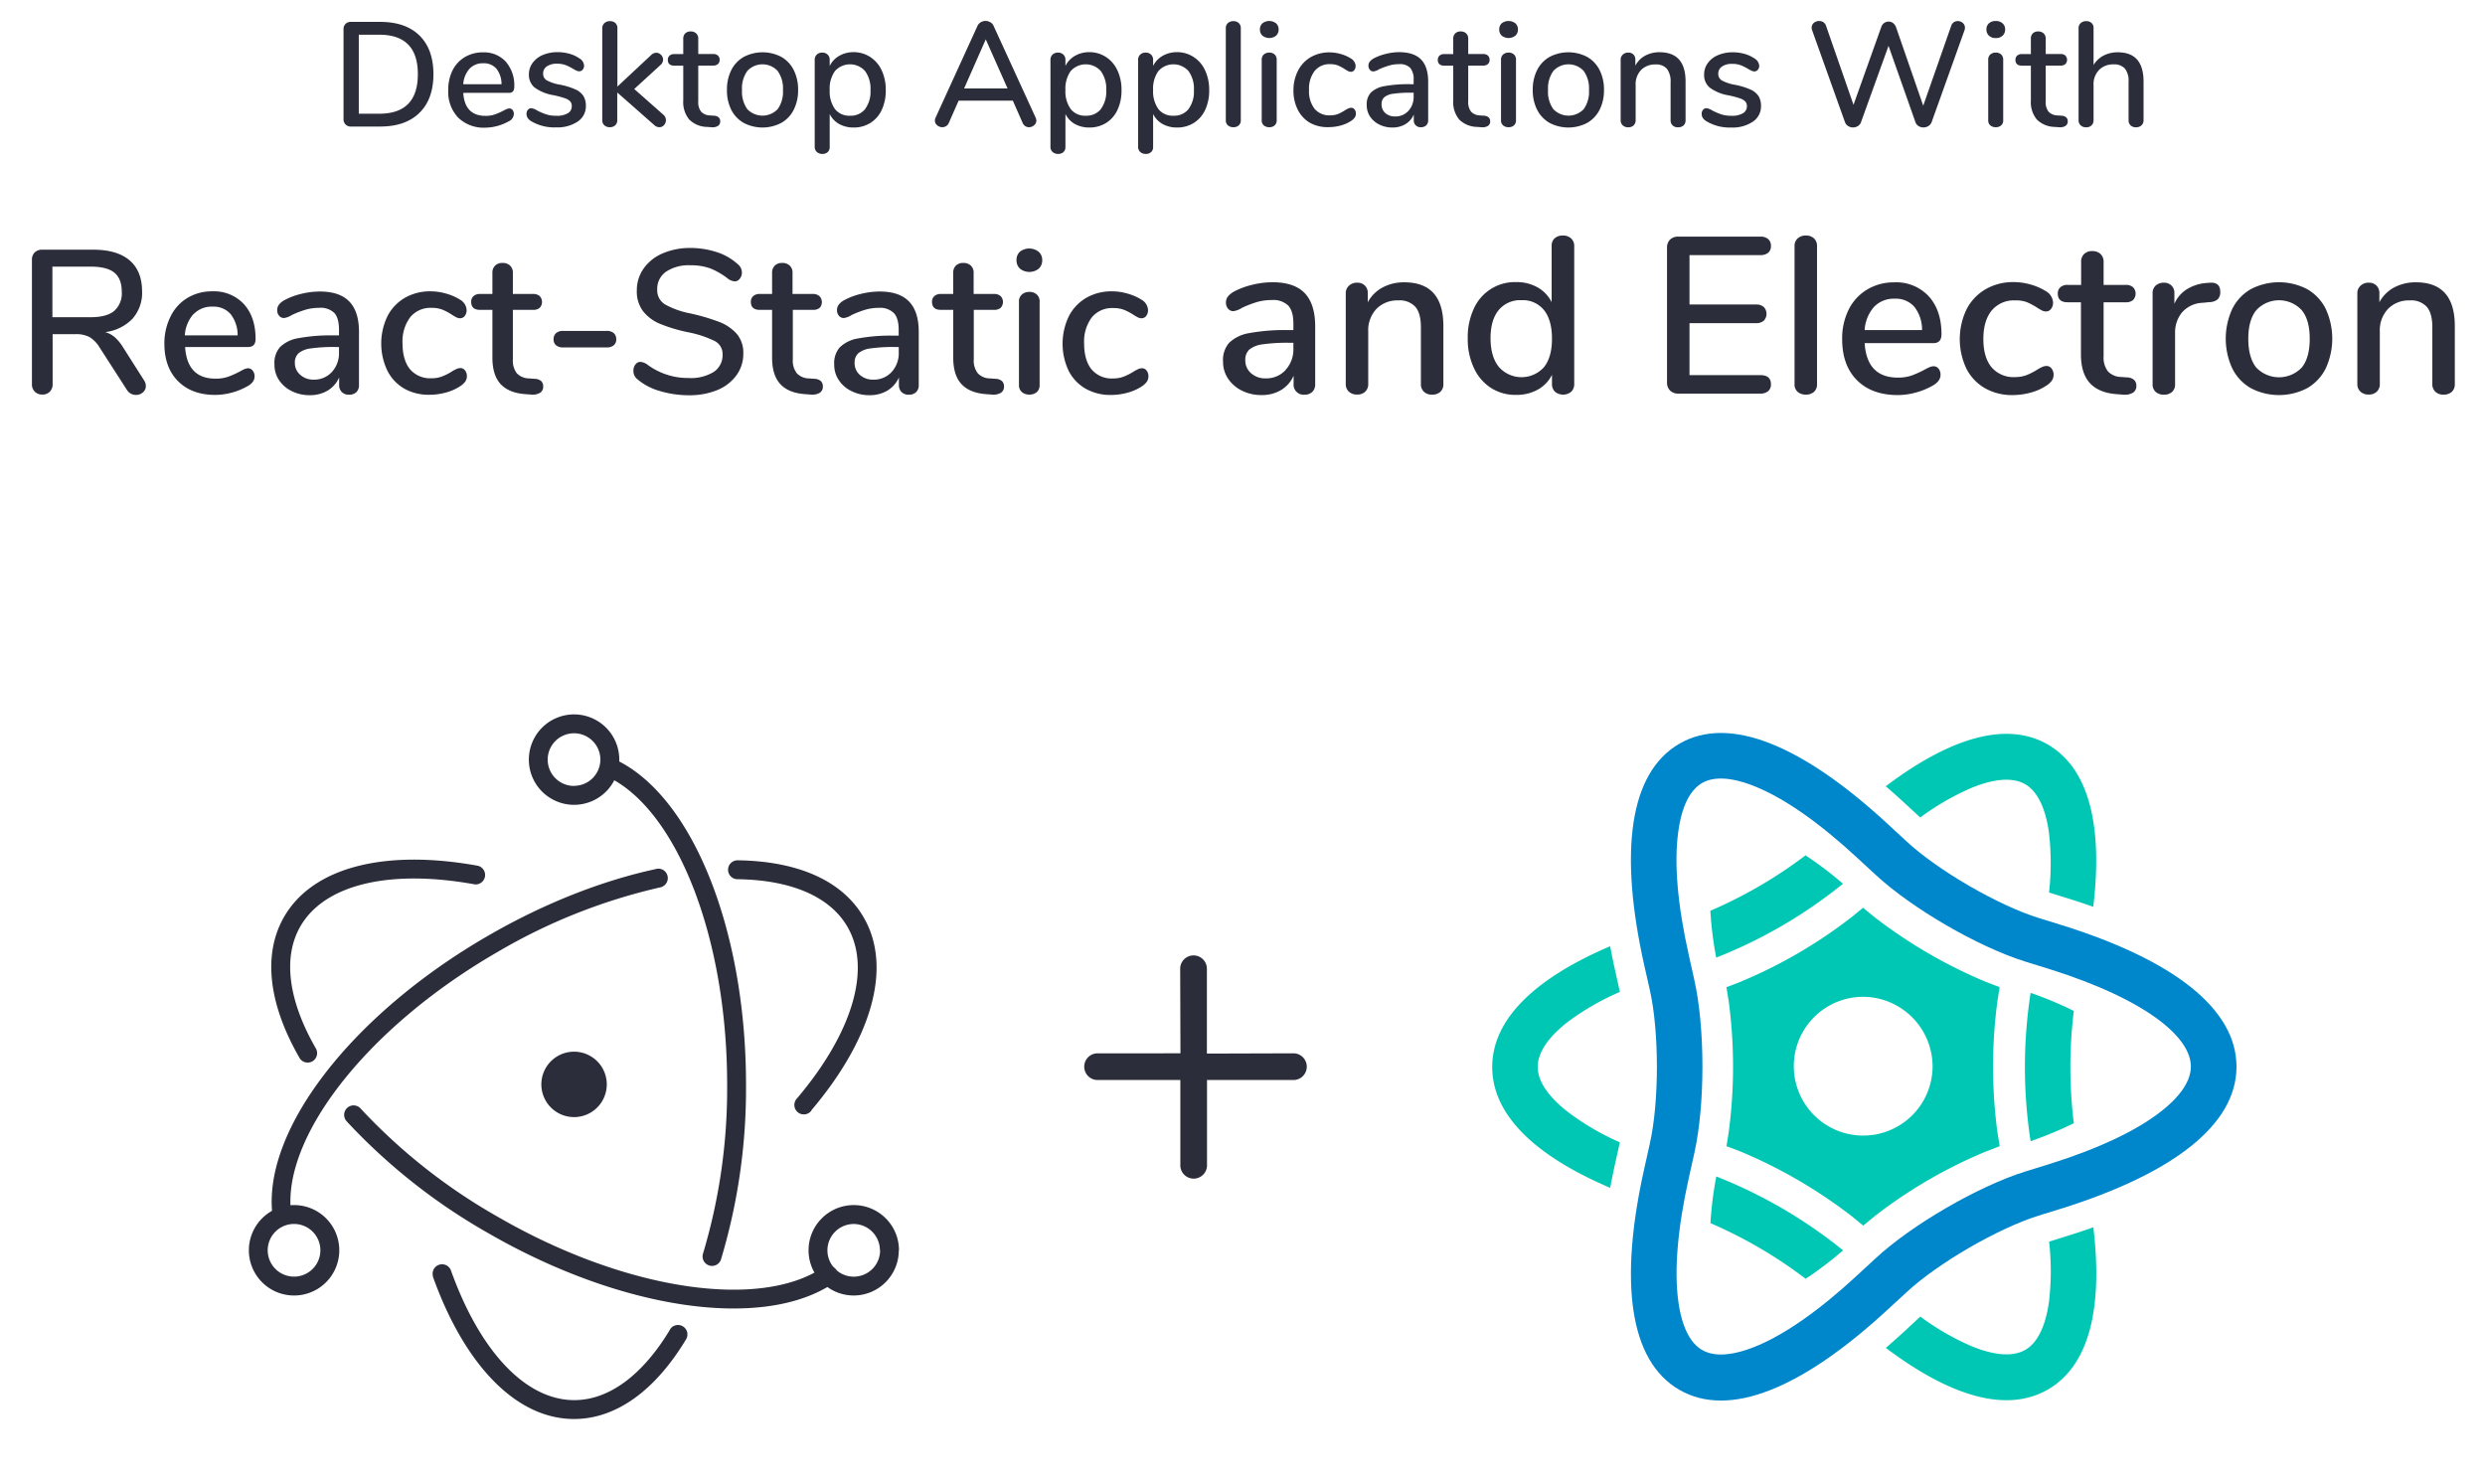 <svg xmlns="http://www.w3.org/2000/svg" viewBox="0 0 670 400"><defs><style>.a{fill:#2b2e3a;}.b{fill:#00c7b3;}.b,.c{fill-rule:evenodd;}.c{fill:#0086cb;}</style></defs><path class="a" d="M93.16,33.56a2,2,0,0,1-.54-1.46V7.9a2,2,0,0,1,.54-1.46,2,2,0,0,1,1.5-.54h7.84q6.85,0,10.6,3.68T116.86,20q0,6.72-3.76,10.42t-10.6,3.7H94.66A2,2,0,0,1,93.16,33.56ZM112.66,20q0-10.63-10.4-10.64H96.74V30.66h5.52Q112.67,30.66,112.66,20Z"/><path class="a" d="M138.18,29.62a1.71,1.71,0,0,1,.36,1.12,2.3,2.3,0,0,1-1.44,2,13.19,13.19,0,0,1-6.24,1.68,9.86,9.86,0,0,1-7.32-2.7,10,10,0,0,1-2.68-7.38A11.67,11.67,0,0,1,122,19a8.7,8.7,0,0,1,3.32-3.6,9.33,9.33,0,0,1,4.86-1.28,7.93,7.93,0,0,1,6.2,2.52,9.76,9.76,0,0,1,2.28,6.8c0,1.07-.48,1.6-1.44,1.6H124.9q.41,6.19,6,6.2a7.28,7.28,0,0,0,2.56-.4,18.62,18.62,0,0,0,2.28-1c.08-.05.3-.17.66-.34a2.24,2.24,0,0,1,.9-.26A1.14,1.14,0,0,1,138.18,29.62Zm-11.6-11.08a7,7,0,0,0-1.68,4.16h10.32a6.69,6.69,0,0,0-1.38-4.18,4.44,4.44,0,0,0-3.54-1.46A4.89,4.89,0,0,0,126.58,18.54Z"/><path class="a" d="M143.26,32.7a3,3,0,0,1-1-.92,2,2,0,0,1-.3-1.08,1.64,1.64,0,0,1,.36-1.08,1.15,1.15,0,0,1,.92-.44,3.85,3.85,0,0,1,1.64.64,16.83,16.83,0,0,0,2.34,1,8.68,8.68,0,0,0,2.86.4,5.65,5.65,0,0,0,3-.68,2.14,2.14,0,0,0,1.08-1.92,1.88,1.88,0,0,0-.42-1.28,3.48,3.48,0,0,0-1.46-.86,24.74,24.74,0,0,0-3.08-.82,11.92,11.92,0,0,1-5.06-2.06,4.42,4.42,0,0,1-1.54-3.54,5.19,5.19,0,0,1,1-3.1,6.56,6.56,0,0,1,2.76-2.14,10,10,0,0,1,4-.76,11.62,11.62,0,0,1,3.12.42,8.78,8.78,0,0,1,2.68,1.22,2.49,2.49,0,0,1,1.32,2,1.55,1.55,0,0,1-.38,1.08,1.16,1.16,0,0,1-.9.44,1.71,1.71,0,0,1-.72-.16,10.23,10.23,0,0,1-1-.52,13,13,0,0,0-2-1,6.54,6.54,0,0,0-2.34-.36,4.59,4.59,0,0,0-2.7.72,2.27,2.27,0,0,0-1,2,2,2,0,0,0,.94,1.74,11.59,11.59,0,0,0,3.54,1.18,19.1,19.1,0,0,1,4.2,1.28,4.92,4.92,0,0,1,2.18,1.78,5,5,0,0,1,.66,2.7,4.91,4.91,0,0,1-2.18,4.18,9.72,9.72,0,0,1-5.82,1.58A12.12,12.12,0,0,1,143.26,32.7Z"/><path class="a" d="M179.54,32.42a1.85,1.85,0,0,1-.52,1.32,1.64,1.64,0,0,1-1.24.56,2,2,0,0,1-1.36-.56l-10-8.8v7.4a1.83,1.83,0,0,1-.56,1.46,2.08,2.08,0,0,1-1.44.5,2.19,2.19,0,0,1-1.46-.5,1.84,1.84,0,0,1-.58-1.46V7.66A1.84,1.84,0,0,1,163,6.2a2.19,2.19,0,0,1,1.46-.5,2.08,2.08,0,0,1,1.44.5,1.83,1.83,0,0,1,.56,1.46V23.34l9.12-8.52a2.06,2.06,0,0,1,1.32-.6,1.81,1.81,0,0,1,1.32.56,1.77,1.77,0,0,1,.56,1.32,1.88,1.88,0,0,1-.68,1.4L171,24l7.84,6.92A1.85,1.85,0,0,1,179.54,32.42Z"/><path class="a" d="M193.8,31.68a1.41,1.41,0,0,1,.38,1.06,1.37,1.37,0,0,1-.62,1.22,2.91,2.91,0,0,1-1.82.34l-1.08-.08a7,7,0,0,1-4.84-2,7.38,7.38,0,0,1-1.6-5.14V17.7h-2.4c-1.17,0-1.76-.52-1.76-1.56a1.49,1.49,0,0,1,.46-1.14,1.86,1.86,0,0,1,1.3-.42h2.4V10.46A1.92,1.92,0,0,1,184.76,9a2,2,0,0,1,1.46-.52A2.06,2.06,0,0,1,187.7,9a1.85,1.85,0,0,1,.56,1.44v4.12h4a1.85,1.85,0,0,1,1.3.42,1.46,1.46,0,0,1,.46,1.14,1.44,1.44,0,0,1-.46,1.16,1.89,1.89,0,0,1-1.3.4h-4v9.68a4.1,4.1,0,0,0,.78,2.76,3.37,3.37,0,0,0,2.38,1l1.12.08A2,2,0,0,1,193.8,31.68Z"/><path class="a" d="M200.52,33.14a8.45,8.45,0,0,1-3.36-3.54A11.61,11.61,0,0,1,196,24.26a11.72,11.72,0,0,1,1.18-5.38,8.45,8.45,0,0,1,3.36-3.54,10.94,10.94,0,0,1,10.12,0A8.33,8.33,0,0,1,214,18.88a11.59,11.59,0,0,1,1.18,5.38A11.48,11.48,0,0,1,214,29.6a8.33,8.33,0,0,1-3.36,3.54,10.94,10.94,0,0,1-10.12,0Zm9.16-3.72a8,8,0,0,0,1.42-5.16,8,8,0,0,0-1.44-5.14,5.57,5.57,0,0,0-8.16,0,8,8,0,0,0-1.44,5.14,8.1,8.1,0,0,0,1.42,5.16,5.66,5.66,0,0,0,8.2,0Z"/><path class="a" d="M234.64,15.38a8.45,8.45,0,0,1,3.08,3.6,12.28,12.28,0,0,1,1.1,5.36,12.2,12.2,0,0,1-1.08,5.28,8.17,8.17,0,0,1-3.06,3.52,8.34,8.34,0,0,1-4.54,1.24,7.79,7.79,0,0,1-3.88-.94,6.24,6.24,0,0,1-2.56-2.7v8.92a1.73,1.73,0,0,1-.54,1.34,2,2,0,0,1-1.42.5,2.16,2.16,0,0,1-1.5-.52,1.81,1.81,0,0,1-.58-1.4V16.14a1.89,1.89,0,0,1,.56-1.42,2.06,2.06,0,0,1,1.48-.54,2,2,0,0,1,1.44.54,1.85,1.85,0,0,1,.56,1.42v1.64a6.35,6.35,0,0,1,2.56-2.72,7.7,7.7,0,0,1,3.88-1A8.13,8.13,0,0,1,234.64,15.38Zm-1.38,14a7.86,7.86,0,0,0,1.44-5.06,8.08,8.08,0,0,0-1.46-5.16,5.44,5.44,0,0,0-8.12,0,8.15,8.15,0,0,0-1.42,5.12,8.15,8.15,0,0,0,1.42,5.12,4.87,4.87,0,0,0,4.06,1.8A4.94,4.94,0,0,0,233.26,29.4Z"/><path class="a" d="M279.42,32.5a1.59,1.59,0,0,1-.62,1.28,2.07,2.07,0,0,1-1.38.52,1.79,1.79,0,0,1-1-.3,1.94,1.94,0,0,1-.7-.86l-2.64-6H258.46l-2.64,6a1.89,1.89,0,0,1-1.72,1.16,2.15,2.15,0,0,1-1.42-.52,1.62,1.62,0,0,1-.62-1.28,2.26,2.26,0,0,1,.2-.8L263.54,7a2.13,2.13,0,0,1,.9-1,2.58,2.58,0,0,1,1.3-.36A2.52,2.52,0,0,1,267,6a2,2,0,0,1,.9,1L279.22,31.7A2.06,2.06,0,0,1,279.42,32.5Zm-19.48-8.64h11.72l-5.88-13.24Z"/><path class="a" d="M298.2,15.38a8.45,8.45,0,0,1,3.08,3.6,12.28,12.28,0,0,1,1.1,5.36,12.2,12.2,0,0,1-1.08,5.28,8.17,8.17,0,0,1-3.06,3.52,8.34,8.34,0,0,1-4.54,1.24,7.79,7.79,0,0,1-3.88-.94,6.24,6.24,0,0,1-2.56-2.7v8.92a1.73,1.73,0,0,1-.54,1.34,2,2,0,0,1-1.42.5,2.16,2.16,0,0,1-1.5-.52,1.81,1.81,0,0,1-.58-1.4V16.14a1.89,1.89,0,0,1,.56-1.42,2.06,2.06,0,0,1,1.48-.54,2,2,0,0,1,1.44.54,1.85,1.85,0,0,1,.56,1.42v1.64a6.35,6.35,0,0,1,2.56-2.72,7.7,7.7,0,0,1,3.88-1A8.13,8.13,0,0,1,298.2,15.38Zm-1.38,14a7.86,7.86,0,0,0,1.44-5.06,8.08,8.08,0,0,0-1.46-5.16,5.44,5.44,0,0,0-8.12,0,8.15,8.15,0,0,0-1.42,5.12,8.15,8.15,0,0,0,1.42,5.12,4.87,4.87,0,0,0,4.06,1.8A4.94,4.94,0,0,0,296.82,29.4Z"/><path class="a" d="M321.84,15.38a8.45,8.45,0,0,1,3.08,3.6,12.43,12.43,0,0,1,1.1,5.36,12.2,12.2,0,0,1-1.08,5.28,8.17,8.17,0,0,1-3.06,3.52,8.34,8.34,0,0,1-4.54,1.24,7.79,7.79,0,0,1-3.88-.94,6.24,6.24,0,0,1-2.56-2.7v8.92a1.73,1.73,0,0,1-.54,1.34,2,2,0,0,1-1.42.5,2.16,2.16,0,0,1-1.5-.52,1.81,1.81,0,0,1-.58-1.4V16.14a1.89,1.89,0,0,1,.56-1.42,2.06,2.06,0,0,1,1.48-.54,2,2,0,0,1,1.44.54,1.85,1.85,0,0,1,.56,1.42v1.64a6.35,6.35,0,0,1,2.56-2.72,7.7,7.7,0,0,1,3.88-1A8.13,8.13,0,0,1,321.84,15.38Zm-1.38,14a7.86,7.86,0,0,0,1.44-5.06,8.08,8.08,0,0,0-1.46-5.16,5.44,5.44,0,0,0-8.12,0,8.15,8.15,0,0,0-1.42,5.12,8.15,8.15,0,0,0,1.42,5.12,4.87,4.87,0,0,0,4.06,1.8A4.94,4.94,0,0,0,320.46,29.4Z"/><path class="a" d="M331.08,33.82a1.75,1.75,0,0,1-.58-1.44V7.66a1.81,1.81,0,0,1,.58-1.46,2.17,2.17,0,0,1,1.46-.5,2.08,2.08,0,0,1,1.44.5,1.83,1.83,0,0,1,.56,1.46V32.38a1.77,1.77,0,0,1-.56,1.44,2.12,2.12,0,0,1-1.44.48A2.21,2.21,0,0,1,331.08,33.82Z"/><path class="a" d="M340.38,9.62a2.22,2.22,0,0,1-.68-1.68,2.15,2.15,0,0,1,.68-1.66,3,3,0,0,1,3.66,0,2.1,2.1,0,0,1,.7,1.66,2.22,2.22,0,0,1-.68,1.68,3,3,0,0,1-3.68,0Zm.38,24.2a1.75,1.75,0,0,1-.58-1.44V16.14a1.81,1.81,0,0,1,.58-1.46,2.17,2.17,0,0,1,1.46-.5,2.08,2.08,0,0,1,1.44.5,1.86,1.86,0,0,1,.56,1.46V32.38a1.8,1.8,0,0,1-.56,1.44,2.12,2.12,0,0,1-1.44.48A2.21,2.21,0,0,1,340.76,33.82Z"/><path class="a" d="M353.24,33.14a8.49,8.49,0,0,1-3.32-3.52,11.29,11.29,0,0,1-1.18-5.28A11.39,11.39,0,0,1,350,19a8.74,8.74,0,0,1,3.42-3.6,9.89,9.89,0,0,1,5-1.28,11.26,11.26,0,0,1,3.06.44,10.2,10.2,0,0,1,2.74,1.2,2.51,2.51,0,0,1,1.28,2,1.81,1.81,0,0,1-.36,1.14,1.11,1.11,0,0,1-.92.46,1.6,1.6,0,0,1-.72-.18,9.92,9.92,0,0,1-.92-.54,11.28,11.28,0,0,0-1.86-1,5.52,5.52,0,0,0-2.06-.34,5.13,5.13,0,0,0-4.22,1.84,7.89,7.89,0,0,0-1.5,5.12,7.69,7.69,0,0,0,1.48,5.06,5.16,5.16,0,0,0,4.2,1.78,5.78,5.78,0,0,0,2.12-.36,11.54,11.54,0,0,0,1.88-1,6.37,6.37,0,0,1,.88-.48,2,2,0,0,1,.8-.2,1.11,1.11,0,0,1,.92.46,1.81,1.81,0,0,1,.36,1.14,1.84,1.84,0,0,1-.3,1,3.5,3.5,0,0,1-1,.94,9.56,9.56,0,0,1-2.8,1.24,12.34,12.34,0,0,1-3.24.44A9.74,9.74,0,0,1,353.24,33.14Z"/><path class="a" d="M383.16,16.06c1.27,1.31,1.9,3.29,1.9,6V32.38a1.87,1.87,0,0,1-.52,1.42,2,2,0,0,1-1.44.5,1.79,1.79,0,0,1-1.92-1.92V30.9a5.65,5.65,0,0,1-2.26,2.58,6.68,6.68,0,0,1-3.5.9,7.79,7.79,0,0,1-3.5-.78,6.31,6.31,0,0,1-2.5-2.14,5.39,5.39,0,0,1-.92-3.08A4.64,4.64,0,0,1,369.58,25a6.79,6.79,0,0,1,3.64-1.76,35.17,35.17,0,0,1,7-.54h.92V21.54a4.73,4.73,0,0,0-.92-3.24,3.84,3.84,0,0,0-3-1,9.46,9.46,0,0,0-2.64.36,20.29,20.29,0,0,0-2.72,1,3.94,3.94,0,0,1-1.52.6,1.24,1.24,0,0,1-1-.44,1.67,1.67,0,0,1-.38-1.12,1.72,1.72,0,0,1,.34-1.06,3.49,3.49,0,0,1,1.1-.9,13.68,13.68,0,0,1,3.28-1.22,15.13,15.13,0,0,1,3.64-.46C380,14.1,381.89,14.75,383.16,16.06Zm-3.42,13.82a5.45,5.45,0,0,0,1.4-3.86V25h-.72a30.74,30.74,0,0,0-4.8.28,4.74,4.74,0,0,0-2.4.94,2.44,2.44,0,0,0-.72,1.9,3,3,0,0,0,1,2.36,3.79,3.79,0,0,0,2.6.92A4.69,4.69,0,0,0,379.74,29.88Z"/><path class="a" d="M401.4,31.68a1.45,1.45,0,0,1,.38,1.06,1.39,1.39,0,0,1-.62,1.22,2.91,2.91,0,0,1-1.82.34l-1.08-.08a7,7,0,0,1-4.84-2,7.33,7.33,0,0,1-1.6-5.14V17.7h-2.4c-1.17,0-1.76-.52-1.76-1.56a1.46,1.46,0,0,1,.46-1.14,1.86,1.86,0,0,1,1.3-.42h2.4V10.46A1.92,1.92,0,0,1,392.36,9a2,2,0,0,1,1.46-.52A2.07,2.07,0,0,1,395.3,9a1.89,1.89,0,0,1,.56,1.44v4.12h4a1.86,1.86,0,0,1,1.3.42,1.46,1.46,0,0,1,.46,1.14,1.44,1.44,0,0,1-.46,1.16,1.91,1.91,0,0,1-1.3.4h-4v9.68a4.1,4.1,0,0,0,.78,2.76,3.36,3.36,0,0,0,2.38,1l1.12.08A2,2,0,0,1,401.4,31.68Z"/><path class="a" d="M404.9,9.62a2.22,2.22,0,0,1-.68-1.68,2.15,2.15,0,0,1,.68-1.66,3,3,0,0,1,3.66,0,2.1,2.1,0,0,1,.7,1.66,2.22,2.22,0,0,1-.68,1.68,3,3,0,0,1-3.68,0Zm.38,24.2a1.75,1.75,0,0,1-.58-1.44V16.14a1.81,1.81,0,0,1,.58-1.46,2.17,2.17,0,0,1,1.46-.5,2.08,2.08,0,0,1,1.44.5,1.86,1.86,0,0,1,.56,1.46V32.38a1.8,1.8,0,0,1-.56,1.44,2.12,2.12,0,0,1-1.44.48A2.21,2.21,0,0,1,405.28,33.82Z"/><path class="a" d="M417.8,33.14a8.45,8.45,0,0,1-3.36-3.54,11.48,11.48,0,0,1-1.18-5.34,11.59,11.59,0,0,1,1.18-5.38,8.45,8.45,0,0,1,3.36-3.54,10.94,10.94,0,0,1,10.12,0,8.45,8.45,0,0,1,3.36,3.54,11.59,11.59,0,0,1,1.18,5.38,11.48,11.48,0,0,1-1.18,5.34,8.45,8.45,0,0,1-3.36,3.54,10.94,10.94,0,0,1-10.12,0ZM427,29.42a8,8,0,0,0,1.42-5.16,8,8,0,0,0-1.44-5.14,5.57,5.57,0,0,0-8.16,0,8,8,0,0,0-1.44,5.14,8,8,0,0,0,1.42,5.16,5.66,5.66,0,0,0,8.2,0Z"/><path class="a" d="M454.46,22v10.4a1.84,1.84,0,0,1-.54,1.42,2.14,2.14,0,0,1-1.5.5,2,2,0,0,1-1.46-.52,1.85,1.85,0,0,1-.54-1.4V22.18a5.6,5.6,0,0,0-1-3.64,3.79,3.79,0,0,0-3.06-1.16,5.24,5.24,0,0,0-3.92,1.52A5.57,5.57,0,0,0,441,23v9.4a1.85,1.85,0,0,1-.54,1.4,2,2,0,0,1-1.46.52,2.07,2.07,0,0,1-1.48-.52,1.83,1.83,0,0,1-.56-1.4V16.1a1.79,1.79,0,0,1,.58-1.38,2.06,2.06,0,0,1,1.46-.54,1.88,1.88,0,0,1,1.4.52,1.83,1.83,0,0,1,.52,1.36V17.7A6.47,6.47,0,0,1,443.58,15a8.14,8.14,0,0,1,3.88-.92Q454.47,14.1,454.46,22Z"/><path class="a" d="M460.1,32.7a3,3,0,0,1-1-.92,2,2,0,0,1-.3-1.08,1.64,1.64,0,0,1,.36-1.08,1.14,1.14,0,0,1,.92-.44,3.94,3.94,0,0,1,1.64.64,16.83,16.83,0,0,0,2.34,1,8.64,8.64,0,0,0,2.86.4,5.65,5.65,0,0,0,3-.68A2.14,2.14,0,0,0,471,28.66a1.88,1.88,0,0,0-.42-1.28,3.55,3.55,0,0,0-1.46-.86A25.25,25.25,0,0,0,466,25.7,11.81,11.81,0,0,1,461,23.64a4.39,4.39,0,0,1-1.54-3.54,5.13,5.13,0,0,1,1-3.1,6.44,6.44,0,0,1,2.76-2.14,9.91,9.91,0,0,1,4-.76,11.73,11.73,0,0,1,3.12.42A9,9,0,0,1,473,15.74a2.49,2.49,0,0,1,1.32,2,1.6,1.6,0,0,1-.38,1.08,1.19,1.19,0,0,1-.9.44,1.71,1.71,0,0,1-.72-.16,10.23,10.23,0,0,1-1-.52,13.43,13.43,0,0,0-2-1,6.62,6.62,0,0,0-2.34-.36,4.59,4.59,0,0,0-2.7.72,2.27,2.27,0,0,0-1,2,2,2,0,0,0,.94,1.74,11.39,11.39,0,0,0,3.54,1.18,19.45,19.45,0,0,1,4.2,1.28,5,5,0,0,1,2.18,1.78,5,5,0,0,1,.66,2.7,4.93,4.93,0,0,1-2.18,4.18,9.76,9.76,0,0,1-5.82,1.58A12.1,12.1,0,0,1,460.1,32.7Z"/><path class="a" d="M526.78,6a1.93,1.93,0,0,1,1.08-.32,2,2,0,0,1,1.34.5,1.66,1.66,0,0,1,.58,1.3,2.08,2.08,0,0,1-.16.8L520.78,33a2.15,2.15,0,0,1-.88,1,2.52,2.52,0,0,1-1.32.36A2.43,2.43,0,0,1,517.3,34a1.93,1.93,0,0,1-.84-1l-7.28-20.64L501.74,33a1.93,1.93,0,0,1-.84,1,2.46,2.46,0,0,1-1.28.36,2.4,2.4,0,0,1-1.3-.36,2.11,2.11,0,0,1-.86-1L488.62,8.26a1.91,1.91,0,0,1-.16-.8,1.61,1.61,0,0,1,.6-1.3,2.19,2.19,0,0,1,1.44-.5,2,2,0,0,1,1.1.32,1.87,1.87,0,0,1,.74,1l7.4,21.28,7.52-21.08a2,2,0,0,1,.78-1,2.08,2.08,0,0,1,1.18-.36,2,2,0,0,1,1.16.38,2.49,2.49,0,0,1,.8,1.06l7.36,21.24,7.52-21.48A1.89,1.89,0,0,1,526.78,6Z"/><path class="a" d="M536.26,9.62a2.19,2.19,0,0,1-.68-1.68,2.11,2.11,0,0,1,.68-1.66,2.63,2.63,0,0,1,1.84-.62,2.68,2.68,0,0,1,1.82.62,2.13,2.13,0,0,1,.7,1.66,2.22,2.22,0,0,1-.68,1.68,2.58,2.58,0,0,1-1.84.64A2.55,2.55,0,0,1,536.26,9.62Zm.38,24.2a1.75,1.75,0,0,1-.58-1.44V16.14a1.81,1.81,0,0,1,.58-1.46,2.16,2.16,0,0,1,1.46-.5,2.12,2.12,0,0,1,1.44.5,1.86,1.86,0,0,1,.56,1.46V32.38a1.8,1.8,0,0,1-.56,1.44,2.16,2.16,0,0,1-1.44.48A2.19,2.19,0,0,1,536.64,33.82Z"/><path class="a" d="M557.12,31.68a1.45,1.45,0,0,1,.38,1.06,1.39,1.39,0,0,1-.62,1.22,2.93,2.93,0,0,1-1.82.34L554,34.22a7,7,0,0,1-4.84-2,7.33,7.33,0,0,1-1.6-5.14V17.7h-2.4c-1.18,0-1.76-.52-1.76-1.56a1.46,1.46,0,0,1,.46-1.14,1.85,1.85,0,0,1,1.3-.42h2.4V10.46A1.92,1.92,0,0,1,548.08,9a2,2,0,0,1,1.46-.52A2.09,2.09,0,0,1,551,9a1.89,1.89,0,0,1,.56,1.44v4.12h4a1.86,1.86,0,0,1,1.3.42,1.67,1.67,0,0,1,0,2.3,1.91,1.91,0,0,1-1.3.4h-4v9.68a4.1,4.1,0,0,0,.78,2.76,3.36,3.36,0,0,0,2.38,1l1.12.08A2,2,0,0,1,557.12,31.68Z"/><path class="a" d="M577.94,22v10.4a1.83,1.83,0,0,1-.56,1.4,2.09,2.09,0,0,1-1.48.52,2,2,0,0,1-1.46-.52,1.85,1.85,0,0,1-.54-1.4V22a5.28,5.28,0,0,0-1-3.52,3.87,3.87,0,0,0-3.06-1.12,5.22,5.22,0,0,0-3.92,1.52A5.57,5.57,0,0,0,564.46,23v9.4a1.85,1.85,0,0,1-.54,1.4,2,2,0,0,1-1.46.52,2.06,2.06,0,0,1-1.48-.52,1.8,1.8,0,0,1-.56-1.4V7.62a1.78,1.78,0,0,1,.58-1.4,2.12,2.12,0,0,1,1.5-.52,2,2,0,0,1,1.42.5,1.73,1.73,0,0,1,.54,1.34v10A6.66,6.66,0,0,1,567.14,15,8.11,8.11,0,0,1,571,14.1Q577.94,14.1,577.94,22Z"/><path class="a" d="M39.32,104.12a2.15,2.15,0,0,1-.8,1.68,2.71,2.71,0,0,1-1.84.68,2.84,2.84,0,0,1-2.47-1.37L26.84,93.67a8.09,8.09,0,0,0-2.7-2.78,7.66,7.66,0,0,0-3.74-.79H14.19v13.42a2.85,2.85,0,0,1-.75,2.08,2.7,2.7,0,0,1-2.06.78,2.72,2.72,0,0,1-2-.78,2.78,2.78,0,0,1-.77-2.08V70.07a2.67,2.67,0,0,1,.74-2,2.76,2.76,0,0,1,2.06-.75h13.7q6.44,0,9.81,2.86t3.39,8.37a10.55,10.55,0,0,1-2.59,7.39,12.26,12.26,0,0,1-7.37,3.61,6.49,6.49,0,0,1,2.59,1.37,11.89,11.89,0,0,1,2.25,2.75l5.67,8.91A2.66,2.66,0,0,1,39.32,104.12ZM24.42,85.53c2.86,0,5-.56,6.35-1.68a6.32,6.32,0,0,0,2.06-5.2c0-2.34-.68-4.06-2-5.14s-3.49-1.62-6.38-1.62H14.13V85.53Z"/><path class="a" d="M68.14,99.94a2.36,2.36,0,0,1,.5,1.54c0,1.06-.66,2-2,2.7a18.06,18.06,0,0,1-8.58,2.3q-6.37,0-10.06-3.71T44.32,92.63A16,16,0,0,1,46,85.31a11.88,11.88,0,0,1,4.56-5,12.79,12.79,0,0,1,6.68-1.76,11,11,0,0,1,8.53,3.46c2.09,2.32,3.14,5.43,3.14,9.36,0,1.46-.67,2.19-2,2.19h-17q.55,8.53,8.19,8.53a10,10,0,0,0,3.52-.55,25.65,25.65,0,0,0,3.14-1.43c.11-.07.41-.23.91-.47a2.9,2.9,0,0,1,1.23-.35A1.57,1.57,0,0,1,68.14,99.94Zm-16-15.23a9.52,9.52,0,0,0-2.31,5.72H64.07a9.16,9.16,0,0,0-1.9-5.75,6.08,6.08,0,0,0-4.87-2A6.7,6.7,0,0,0,52.19,84.71Z"/><path class="a" d="M94.18,81.3q2.61,2.69,2.61,8.19v14.24a2.58,2.58,0,0,1-.71,2,2.74,2.74,0,0,1-2,.69,2.6,2.6,0,0,1-1.93-.72,2.64,2.64,0,0,1-.71-1.93v-2a7.76,7.76,0,0,1-3.11,3.55,9.2,9.2,0,0,1-4.81,1.23,10.65,10.65,0,0,1-4.81-1.07,8.61,8.61,0,0,1-3.44-2.94A7.43,7.43,0,0,1,74,98.23a6.44,6.44,0,0,1,1.49-4.64,9.23,9.23,0,0,1,5-2.42,48.07,48.07,0,0,1,9.63-.74H91.4v-1.6c0-2-.42-3.54-1.26-4.45A5.28,5.28,0,0,0,86.07,83a13.37,13.37,0,0,0-3.63.49,26.59,26.59,0,0,0-3.74,1.44,5.37,5.37,0,0,1-2.09.82,1.69,1.69,0,0,1-1.35-.61,2.24,2.24,0,0,1-.52-1.54,2.4,2.4,0,0,1,.47-1.45,4.83,4.83,0,0,1,1.51-1.24,18.59,18.59,0,0,1,4.51-1.68,21.07,21.07,0,0,1,5-.63Q91.57,78.6,94.18,81.3Zm-4.7,19A7.5,7.5,0,0,0,91.4,95V93.56h-1a43.7,43.7,0,0,0-6.59.38,6.46,6.46,0,0,0-3.31,1.3,3.38,3.38,0,0,0-1,2.61A4.17,4.17,0,0,0,81,101.1a5.24,5.24,0,0,0,3.58,1.26A6.47,6.47,0,0,0,89.48,100.3Z"/><path class="a" d="M109,104.78a11.65,11.65,0,0,1-4.56-4.84,17,17,0,0,1,0-14.63,12.13,12.13,0,0,1,4.7-5,13.58,13.58,0,0,1,6.93-1.76,15,15,0,0,1,4.21.61,14.52,14.52,0,0,1,3.77,1.64,3.45,3.45,0,0,1,1.76,2.81,2.48,2.48,0,0,1-.5,1.57,1.54,1.54,0,0,1-1.26.63,2.14,2.14,0,0,1-1-.25,13.84,13.84,0,0,1-1.27-.74,14.84,14.84,0,0,0-2.55-1.35,7.79,7.79,0,0,0-2.84-.46,7.06,7.06,0,0,0-5.8,2.53,10.86,10.86,0,0,0-2.06,7q0,4.5,2,7a7.12,7.12,0,0,0,5.78,2.45,7.92,7.92,0,0,0,2.91-.5,14.67,14.67,0,0,0,2.59-1.31,8.45,8.45,0,0,1,1.21-.66,2.59,2.59,0,0,1,1.1-.28,1.54,1.54,0,0,1,1.26.63,2.48,2.48,0,0,1,.5,1.57,2.55,2.55,0,0,1-.41,1.4,5.18,5.18,0,0,1-1.41,1.3,13.15,13.15,0,0,1-3.85,1.7,16.8,16.8,0,0,1-4.45.6A13.37,13.37,0,0,1,109,104.78Z"/><path class="a" d="M145.94,102.77a2,2,0,0,1,.52,1.46,1.93,1.93,0,0,1-.85,1.68,4.06,4.06,0,0,1-2.51.47l-1.48-.11q-4.45-.33-6.66-2.73c-1.46-1.59-2.2-4-2.2-7.06V83.55h-3.3c-1.61,0-2.42-.71-2.42-2.15a2,2,0,0,1,.64-1.56,2.51,2.51,0,0,1,1.78-.58h3.3V73.6a2.62,2.62,0,0,1,.75-2,2.78,2.78,0,0,1,2-.71,2.91,2.91,0,0,1,2,.71,2.6,2.6,0,0,1,.77,2v5.66h5.44a2.54,2.54,0,0,1,1.79.58,2.3,2.3,0,0,1,0,3.16,2.63,2.63,0,0,1-1.79.55h-5.44V96.86a5.62,5.62,0,0,0,1.07,3.79,4.65,4.65,0,0,0,3.27,1.38l1.54.11A2.75,2.75,0,0,1,145.94,102.77Z"/><path class="a" d="M149.92,93.09a2,2,0,0,1-.66-1.62,2.12,2.12,0,0,1,.66-1.65,2.79,2.79,0,0,1,1.93-.6h11.71a2.77,2.77,0,0,1,1.93.6,2.12,2.12,0,0,1,.66,1.65,2,2,0,0,1-.66,1.62,2.82,2.82,0,0,1-1.93.58H151.85A2.84,2.84,0,0,1,149.92,93.09Z"/><path class="a" d="M177.78,105.39a15.82,15.82,0,0,1-6-3.2,2.79,2.79,0,0,1-1-2.25,2.65,2.65,0,0,1,.55-1.68,1.65,1.65,0,0,1,1.32-.69,3.6,3.6,0,0,1,1.87.72,18.29,18.29,0,0,0,11.17,3.63,11.72,11.72,0,0,0,6.76-1.65,5.42,5.42,0,0,0,2.37-4.73,3.91,3.91,0,0,0-2.2-3.63,28.75,28.75,0,0,0-7-2.31,42.76,42.76,0,0,1-7.59-2.25,11.39,11.39,0,0,1-4.65-3.44,8.78,8.78,0,0,1-1.68-5.53,10.09,10.09,0,0,1,1.85-6,12,12,0,0,1,5.14-4.07,18.49,18.49,0,0,1,7.53-1.45A22.76,22.76,0,0,1,193.32,68a15.26,15.26,0,0,1,5.61,3.25,2.86,2.86,0,0,1,1.1,2.25,2.55,2.55,0,0,1-.58,1.66,1.7,1.7,0,0,1-1.35.71,3.65,3.65,0,0,1-1.81-.71,19.44,19.44,0,0,0-4.76-2.78,15,15,0,0,0-5.36-.85,11,11,0,0,0-6.6,1.73,5.62,5.62,0,0,0-2.37,4.81,4.45,4.45,0,0,0,2.09,4A22.71,22.71,0,0,0,186,84.48a56,56,0,0,1,7.84,2.29A12.16,12.16,0,0,1,198.63,90a7.84,7.84,0,0,1,1.78,5.31,9.77,9.77,0,0,1-1.84,5.86,11.94,11.94,0,0,1-5.17,4,19.73,19.73,0,0,1-7.67,1.4A27.29,27.29,0,0,1,177.78,105.39Z"/><path class="a" d="M221.34,102.77a2,2,0,0,1,.52,1.46,1.91,1.91,0,0,1-.85,1.68,4,4,0,0,1-2.5.47l-1.49-.11c-3-.22-5.18-1.13-6.65-2.73s-2.2-4-2.2-7.06V83.55h-3.3c-1.61,0-2.42-.71-2.42-2.15a2,2,0,0,1,.63-1.56,2.54,2.54,0,0,1,1.79-.58h3.3V73.6a2.66,2.66,0,0,1,.74-2,2.8,2.8,0,0,1,2-.71,2.89,2.89,0,0,1,2,.71,2.56,2.56,0,0,1,.77,2v5.66h5.45a2.55,2.55,0,0,1,1.79.58A2.3,2.3,0,0,1,221,83a2.64,2.64,0,0,1-1.79.55h-5.45V96.86a5.57,5.57,0,0,0,1.08,3.79,4.61,4.61,0,0,0,3.27,1.38l1.54.11A2.72,2.72,0,0,1,221.34,102.77Z"/><path class="a" d="M245.1,81.3q2.61,2.69,2.61,8.19v14.24a2.58,2.58,0,0,1-.71,2,2.74,2.74,0,0,1-2,.69,2.6,2.6,0,0,1-1.93-.72,2.64,2.64,0,0,1-.71-1.93v-2a7.76,7.76,0,0,1-3.11,3.55,9.2,9.2,0,0,1-4.81,1.23,10.62,10.62,0,0,1-4.81-1.07,8.61,8.61,0,0,1-3.44-2.94,7.35,7.35,0,0,1-1.27-4.24,6.44,6.44,0,0,1,1.49-4.64,9.23,9.23,0,0,1,5-2.42,48.07,48.07,0,0,1,9.63-.74h1.26v-1.6c0-2-.42-3.54-1.26-4.45A5.28,5.28,0,0,0,237,83a13.37,13.37,0,0,0-3.63.49,26.59,26.59,0,0,0-3.74,1.44,5.37,5.37,0,0,1-2.09.82,1.69,1.69,0,0,1-1.35-.61,2.24,2.24,0,0,1-.52-1.54,2.4,2.4,0,0,1,.47-1.45,4.83,4.83,0,0,1,1.51-1.24,18.59,18.59,0,0,1,4.51-1.68,21.07,21.07,0,0,1,5-.63Q242.49,78.6,245.1,81.3Zm-4.7,19A7.5,7.5,0,0,0,242.32,95V93.56h-1a43.85,43.85,0,0,0-6.6.38,6.46,6.46,0,0,0-3.3,1.3,3.35,3.35,0,0,0-1,2.61,4.17,4.17,0,0,0,1.43,3.25,5.24,5.24,0,0,0,3.58,1.26A6.49,6.49,0,0,0,240.4,100.3Z"/><path class="a" d="M270.18,102.77a2,2,0,0,1,.52,1.46,1.91,1.91,0,0,1-.85,1.68,4,4,0,0,1-2.5.47l-1.49-.11q-4.46-.33-6.65-2.73c-1.47-1.59-2.2-4-2.2-7.06V83.55h-3.3c-1.62,0-2.42-.71-2.42-2.15a2,2,0,0,1,.63-1.56,2.54,2.54,0,0,1,1.79-.58H257V73.6a2.66,2.66,0,0,1,.74-2,2.8,2.8,0,0,1,2-.71,2.89,2.89,0,0,1,2,.71,2.56,2.56,0,0,1,.77,2v5.66H268a2.55,2.55,0,0,1,1.79.58,2.3,2.3,0,0,1,0,3.16,2.64,2.64,0,0,1-1.79.55h-5.45V96.86a5.57,5.57,0,0,0,1.08,3.79,4.61,4.61,0,0,0,3.27,1.38l1.54.11A2.74,2.74,0,0,1,270.18,102.77Z"/><path class="a" d="M275,72.44a3,3,0,0,1-.93-2.31,3,3,0,0,1,.93-2.28,4.12,4.12,0,0,1,5,0,2.9,2.9,0,0,1,1,2.28,3,3,0,0,1-.94,2.31,4.08,4.08,0,0,1-5.06,0Zm.53,33.28a2.43,2.43,0,0,1-.8-2V81.4a2.47,2.47,0,0,1,.8-2,3,3,0,0,1,2-.69,2.84,2.84,0,0,1,2,.69,2.51,2.51,0,0,1,.77,2v22.33a2.48,2.48,0,0,1-.77,2,3,3,0,0,1-2,.66A3.09,3.09,0,0,1,275.52,105.72Z"/><path class="a" d="M292.67,104.78a11.65,11.65,0,0,1-4.56-4.84,17.09,17.09,0,0,1,.05-14.63,12.09,12.09,0,0,1,4.71-5,13.52,13.52,0,0,1,6.93-1.76,15,15,0,0,1,4.2.61,14.37,14.37,0,0,1,3.77,1.64,3.45,3.45,0,0,1,1.76,2.81,2.47,2.47,0,0,1-.49,1.57,1.54,1.54,0,0,1-1.27.63,2.14,2.14,0,0,1-1-.25,12.65,12.65,0,0,1-1.26-.74A14.9,14.9,0,0,0,303,83.52a7.74,7.74,0,0,0-2.83-.46,7.07,7.07,0,0,0-5.81,2.53,10.86,10.86,0,0,0-2.06,7q0,4.5,2,7a7.08,7.08,0,0,0,5.77,2.45,8,8,0,0,0,2.92-.5,14.94,14.94,0,0,0,2.58-1.31,9.68,9.68,0,0,1,1.21-.66,2.63,2.63,0,0,1,1.1-.28,1.54,1.54,0,0,1,1.27.63,2.47,2.47,0,0,1,.49,1.57,2.55,2.55,0,0,1-.41,1.4,5.12,5.12,0,0,1-1.4,1.3,13.27,13.27,0,0,1-3.85,1.7,16.93,16.93,0,0,1-4.46.6A13.42,13.42,0,0,1,292.67,104.78Z"/><path class="a" d="M351.75,79Q354.6,82,354.6,88v15.54a2.82,2.82,0,0,1-.78,2.13,3,3,0,0,1-2.16.75,2.69,2.69,0,0,1-2.88-2.88V101.3a8.44,8.44,0,0,1-3.39,3.87,10,10,0,0,1-5.25,1.35,11.7,11.7,0,0,1-5.25-1.17,9.5,9.5,0,0,1-3.75-3.21,8.05,8.05,0,0,1-1.38-4.62,7,7,0,0,1,1.62-5.07,10.13,10.13,0,0,1,5.46-2.64,52.78,52.78,0,0,1,10.5-.81h1.38V87.26q0-3.36-1.38-4.86a5.78,5.78,0,0,0-4.44-1.5,14.14,14.14,0,0,0-4,.54A29.77,29.77,0,0,0,334.86,83a5.88,5.88,0,0,1-2.28.9,1.85,1.85,0,0,1-1.47-.66,2.48,2.48,0,0,1-.57-1.68,2.6,2.6,0,0,1,.51-1.59,5.37,5.37,0,0,1,1.65-1.35,20.51,20.51,0,0,1,4.92-1.83,23,23,0,0,1,5.46-.69Q348.9,76.1,351.75,79Zm-5.13,20.73a8.15,8.15,0,0,0,2.1-5.79V92.42h-1.08a46.74,46.74,0,0,0-7.2.42,7.06,7.06,0,0,0-3.6,1.41,3.67,3.67,0,0,0-1.08,2.85,4.51,4.51,0,0,0,1.56,3.54,5.67,5.67,0,0,0,3.9,1.38A7.06,7.06,0,0,0,346.62,99.77Z"/><path class="a" d="M389.16,87.92v15.6a2.76,2.76,0,0,1-.81,2.13,3.19,3.19,0,0,1-2.25.75,3,3,0,0,1-2.19-.78,2.78,2.78,0,0,1-.81-2.1V88.22q0-3.72-1.47-5.46A5.68,5.68,0,0,0,377,81a7.83,7.83,0,0,0-5.88,2.28,8.4,8.4,0,0,0-2.22,6.12v14.1a2.78,2.78,0,0,1-.81,2.1,3,3,0,0,1-2.19.78,3.13,3.13,0,0,1-2.22-.78,2.73,2.73,0,0,1-.84-2.1V79.1a2.7,2.7,0,0,1,.87-2.07,3.09,3.09,0,0,1,2.19-.81A2.84,2.84,0,0,1,368,77a2.76,2.76,0,0,1,.78,2V81.5a9.73,9.73,0,0,1,4-4,12.14,12.14,0,0,1,5.82-1.38Q389.16,76.1,389.16,87.92Z"/><path class="a" d="M423.6,64.28a2.73,2.73,0,0,1,.84,2.1v37.08a2.86,2.86,0,0,1-.81,2.16,3.46,3.46,0,0,1-4.38,0,2.86,2.86,0,0,1-.81-2.16v-2.4a9.28,9.28,0,0,1-3.84,4,11.72,11.72,0,0,1-5.82,1.41A12.16,12.16,0,0,1,402,104.6a12.76,12.76,0,0,1-4.62-5.4,18.42,18.42,0,0,1-1.65-8,18.17,18.17,0,0,1,1.65-8,12.11,12.11,0,0,1,11.37-7.14,11.55,11.55,0,0,1,5.79,1.41,9.41,9.41,0,0,1,3.81,4V66.26a2.61,2.61,0,0,1,.81-2,3.1,3.1,0,0,1,2.19-.75A3.13,3.13,0,0,1,423.6,64.28ZM416.28,99q2.16-2.7,2.16-7.68t-2.13-7.68a7.3,7.3,0,0,0-6.09-2.7,7.51,7.51,0,0,0-6.15,2.67q-2.19,2.67-2.19,7.59t2.22,7.71a8.13,8.13,0,0,0,12.18.09Z"/><path class="a" d="M450.27,105.29a3,3,0,0,1-.81-2.19V66.8a3,3,0,0,1,.81-2.19,3,3,0,0,1,2.25-.81H474.6a3.12,3.12,0,0,1,2.13.66,2.35,2.35,0,0,1,.75,1.86,2.26,2.26,0,0,1-.75,1.83,3.22,3.22,0,0,1-2.13.63H455.52V82.1H473.4a3.12,3.12,0,0,1,2.13.66,2.68,2.68,0,0,1,0,3.72,3.12,3.12,0,0,1-2.13.66H455.52v14H474.6q2.88,0,2.88,2.46a2.35,2.35,0,0,1-.75,1.86,3.12,3.12,0,0,1-2.13.66H452.52A3,3,0,0,1,450.27,105.29Z"/><path class="a" d="M484.71,105.68a2.64,2.64,0,0,1-.87-2.16V66.44a2.73,2.73,0,0,1,.87-2.19,3.23,3.23,0,0,1,2.19-.75,3.12,3.12,0,0,1,2.16.75,2.78,2.78,0,0,1,.84,2.19v37.08a2.69,2.69,0,0,1-.84,2.16,3.2,3.2,0,0,1-2.16.72A3.32,3.32,0,0,1,484.71,105.68Z"/><path class="a" d="M522.66,99.38a2.57,2.57,0,0,1,.54,1.68q0,1.74-2.16,2.94a19,19,0,0,1-4.59,1.86,18.61,18.61,0,0,1-4.77.66q-7,0-11-4t-4-11.07a17.36,17.36,0,0,1,1.77-8,13,13,0,0,1,5-5.4,13.93,13.93,0,0,1,7.29-1.92,11.91,11.91,0,0,1,9.3,3.78q3.42,3.78,3.42,10.2,0,2.4-2.16,2.4H502.74q.6,9.3,8.94,9.3a11.06,11.06,0,0,0,3.84-.6,27.93,27.93,0,0,0,3.42-1.56q.18-.12,1-.51a3.28,3.28,0,0,1,1.35-.39A1.7,1.7,0,0,1,522.66,99.38Zm-17.4-16.62A10.37,10.37,0,0,0,502.74,89h15.48a10,10,0,0,0-2.07-6.27,6.64,6.64,0,0,0-5.31-2.19A7.32,7.32,0,0,0,505.26,82.76Z"/><path class="a" d="M535.17,104.66a12.7,12.7,0,0,1-5-5.28,18.59,18.59,0,0,1,.06-16,13.23,13.23,0,0,1,5.13-5.4,14.75,14.75,0,0,1,7.56-1.92,16.64,16.64,0,0,1,4.59.66,15.69,15.69,0,0,1,4.11,1.8,3.73,3.73,0,0,1,1.92,3.06,2.69,2.69,0,0,1-.54,1.71,1.68,1.68,0,0,1-1.38.69,2.4,2.4,0,0,1-1.08-.27,15.58,15.58,0,0,1-1.38-.81,16.53,16.53,0,0,0-2.79-1.47A8.4,8.4,0,0,0,543.3,81,7.71,7.71,0,0,0,537,83.72q-2.25,2.76-2.25,7.68T536.94,99a7.73,7.73,0,0,0,6.3,2.67,8.69,8.69,0,0,0,3.18-.54,17.11,17.11,0,0,0,2.82-1.44,10.74,10.74,0,0,1,1.32-.72,2.94,2.94,0,0,1,1.2-.3,1.68,1.68,0,0,1,1.38.69,2.69,2.69,0,0,1,.54,1.71,2.74,2.74,0,0,1-.45,1.53A5.33,5.33,0,0,1,551.7,104a14.39,14.39,0,0,1-4.2,1.86,18.25,18.25,0,0,1-4.86.66A14.63,14.63,0,0,1,535.17,104.66Z"/><path class="a" d="M575.43,102.47a2.15,2.15,0,0,1,.57,1.59,2.07,2.07,0,0,1-.93,1.83,4.34,4.34,0,0,1-2.73.51l-1.62-.12q-4.86-.36-7.26-3t-2.4-7.71V81.5h-3.6q-2.64,0-2.64-2.34a2.2,2.2,0,0,1,.69-1.71,2.79,2.79,0,0,1,2-.63h3.6V70.64a2.86,2.86,0,0,1,.81-2.16,3,3,0,0,1,2.19-.78,3.13,3.13,0,0,1,2.22.78,2.8,2.8,0,0,1,.84,2.16v6.18h5.94a2.79,2.79,0,0,1,2,.63,2.5,2.5,0,0,1,0,3.45,2.88,2.88,0,0,1-2,.6h-5.94V96a6.13,6.13,0,0,0,1.17,4.14,5.06,5.06,0,0,0,3.57,1.5l1.68.12A3,3,0,0,1,575.43,102.47Z"/><path class="a" d="M598.62,78.68a2.69,2.69,0,0,1-.66,2,3.56,3.56,0,0,1-2.28.78l-1.8.18a7.77,7.77,0,0,0-5.61,2.64,8.54,8.54,0,0,0-1.83,5.52v13.74a2.69,2.69,0,0,1-.84,2.16,3.2,3.2,0,0,1-2.16.72,3.32,3.32,0,0,1-2.19-.72,2.64,2.64,0,0,1-.87-2.16V79.1a2.66,2.66,0,0,1,.87-2.13,3.23,3.23,0,0,1,2.19-.75,2.85,2.85,0,0,1,2,.75,2.68,2.68,0,0,1,.81,2.07v2.88a8.81,8.81,0,0,1,3.48-4,11.69,11.69,0,0,1,5.16-1.62l.84-.06Q598.62,76,598.62,78.68Z"/><path class="a" d="M606.87,104.66a12.55,12.55,0,0,1-5-5.31,19.15,19.15,0,0,1,0-16.08,12.55,12.55,0,0,1,5-5.31,16.42,16.42,0,0,1,15.18,0,12.55,12.55,0,0,1,5,5.31,19.15,19.15,0,0,1,0,16.08,12.55,12.55,0,0,1-5,5.31,16.42,16.42,0,0,1-15.18,0Zm13.74-5.58q2.13-2.64,2.13-7.74t-2.16-7.71a8.35,8.35,0,0,0-12.24,0q-2.16,2.67-2.16,7.71t2.13,7.74a8.48,8.48,0,0,0,12.3,0Z"/><path class="a" d="M661.86,87.92v15.6a2.76,2.76,0,0,1-.81,2.13,3.19,3.19,0,0,1-2.25.75,3,3,0,0,1-2.19-.78,2.78,2.78,0,0,1-.81-2.1V88.22q0-3.72-1.47-5.46A5.68,5.68,0,0,0,649.74,81a7.83,7.83,0,0,0-5.88,2.28,8.4,8.4,0,0,0-2.22,6.12v14.1a2.78,2.78,0,0,1-.81,2.1,3,3,0,0,1-2.19.78,3.13,3.13,0,0,1-2.22-.78,2.73,2.73,0,0,1-.84-2.1V79.1a2.7,2.7,0,0,1,.87-2.07,3.09,3.09,0,0,1,2.19-.81,2.84,2.84,0,0,1,2.1.78,2.76,2.76,0,0,1,.78,2V81.5a9.73,9.73,0,0,1,4-4,12.14,12.14,0,0,1,5.82-1.38Q661.86,76.1,661.86,87.92Z"/><path class="a" d="M348.73,284l-23.33.07V261.2a3.6,3.6,0,1,0-7.2,0l.07,22.8H295.93a3.6,3.6,0,0,0,0,7.2h22.31V314a3.6,3.6,0,1,0,7.19,0V291.2h23.3a3.6,3.6,0,0,0,0-7.2Z"/><path class="a" d="M128.89,233.44c-24.83-4.52-44.46.21-52.29,13.76-5.83,10.11-4.16,23.52,4.05,37.85a2.55,2.55,0,1,0,4.47-2.44.41.41,0,0,0-.05-.09C77.67,269.61,76.23,258,81,249.75c6.5-11.26,24-15.48,47-11.3a2.55,2.55,0,0,0,.91-5Zm-35.33,69a159.34,159.34,0,0,0,38,30c36,20.8,74.36,26.35,93.26,13.47a2.55,2.55,0,0,0-2.8-4.26l-.07.05C205,353.23,168.57,348,134.07,328a154.42,154.42,0,0,1-36.74-29,2.55,2.55,0,1,0-3.78,3.41Z"/><path class="a" d="M218.75,299.38c16.26-19.21,21.93-38.53,14.13-52-5.75-10-17.89-15.21-34-15.42a2.55,2.55,0,0,0-.06,5.1c14.51.18,25,4.71,29.69,12.87,6.48,11.23,1.42,28.45-13.61,46.21a2.55,2.55,0,1,0,3.85,3.33ZM177,234.28c-14.7,3.15-30.35,9.31-45.37,18-37.18,21.46-61.44,53.12-58.07,76.07a2.55,2.55,0,0,0,5-.68v-.06c-3-20.38,20-50.38,55.57-70.92A154,154,0,0,1,178,239.26a2.54,2.54,0,0,0-1-5Z"/><path class="a" d="M116.73,344.25c8.5,23.74,22.41,38.35,38.05,38.35,11.4,0,21.95-7.78,30.18-21.46a2.54,2.54,0,1,0-4.32-2.69l0,.06c-7.4,12.3-16.48,19-25.82,19-13,0-25.39-13-33.25-35a2.55,2.55,0,0,0-4.83,1.62l0,.1Zm77.65-4.64a160,160,0,0,0,6.76-47.19c0-42.18-14.76-78.54-35.79-87.88a2.55,2.55,0,0,0-2.07,4.65c18.76,8.33,32.77,42.84,32.77,83.23a154.92,154.92,0,0,1-6.53,45.67,2.55,2.55,0,0,0,4.84,1.59.14.14,0,0,1,0-.07Zm48-2.5a12.19,12.19,0,1,0-12.19,12.19A12.18,12.18,0,0,0,242.33,337.11Zm-5.09,0a7.1,7.1,0,1,1-7.1-7.09A7.1,7.1,0,0,1,237.24,337.11Zm-158,12.19a12.19,12.19,0,1,0-12.19-12.19A12.18,12.18,0,0,0,79.24,349.3Zm0-5.09a7.1,7.1,0,1,1,7.09-7.1A7.1,7.1,0,0,1,79.24,344.21Z"/><path class="a" d="M154.78,217a12.19,12.19,0,1,0-12.19-12.18A12.18,12.18,0,0,0,154.78,217Zm0-5.09a7.1,7.1,0,1,1,7.09-7.09A7.1,7.1,0,0,1,154.78,211.88ZM156.64,301a8.82,8.82,0,1,1,6.76-10.48A8.82,8.82,0,0,1,156.64,301Z"/><path class="b" d="M517.73,220.42a69.62,69.62,0,0,1,13.66-7.92c6.59-2.73,11.46-2.88,14.64-1.05s5.49,6.19,6.43,13.27a71.4,71.4,0,0,1,0,15.92l5.36,1.68c2.26.7,4.44,1.43,6.56,2.18,2.65-22.06-1.25-37.36-12.21-43.73S526.1,198.66,508.43,212q2.67,2.28,5.38,4.8ZM496.9,238.28a97.49,97.49,0,0,0-10.1-7.66,122.4,122.4,0,0,1-25.66,14.95,97.51,97.51,0,0,0,1.58,12.63A130.06,130.06,0,0,0,496.9,238.28Zm-60.15,29.16a70.46,70.46,0,0,0-13.93,8c-5.65,4.37-8.22,8.54-8.22,12.22s2.57,7.85,8.22,12.22A69.48,69.48,0,0,0,436.75,308l-1.18,5.27c-.54,2.4-1,4.75-1.44,7-20.49-8.73-31.8-19.8-31.8-32.57s11.31-23.83,31.8-32.57q.63,3.45,1.44,7Zm26,49.77a130,130,0,0,1,34.18,19.91,95,95,0,0,1-10.09,7.67,122.51,122.51,0,0,0-25.67-15,97.36,97.36,0,0,1,1.58-12.62Zm55,37.77a69.4,69.4,0,0,0,13.66,7.92c6.59,2.73,11.46,2.89,14.64,1.06s5.49-6.17,6.43-13.27a71.3,71.3,0,0,0,0-15.91l5.36-1.68c2.26-.71,4.44-1.43,6.56-2.19,2.65,22.07-1.24,37.36-12.21,43.72s-26.06,2.11-43.73-11.2q2.65-2.3,5.37-4.8Zm29.74-47.28a130.85,130.85,0,0,1,0-40,98.8,98.8,0,0,1,11.65,4.87,123.62,123.62,0,0,0,0,30.27,98.74,98.74,0,0,1-11.65,4.86Z"/><path class="c" d="M556.09,249.5l-6.46-2c-11-3.44-27.15-12.82-35.59-20.64l-5-4.62c-23.07-21.34-42.81-29.53-56.28-21.7s-16.3,29.09-9.42,59.82l1.5,6.63c2.52,11.25,2.52,30,0,41.29l-1.48,6.63c-6.9,30.73-4.08,52,9.4,59.81s33.21-.36,56.28-21.7l5-4.6c8.44-7.83,24.63-17.21,35.59-20.65l6.46-2C586,316.33,603,303.24,603,287.61S586,258.88,556.09,249.5Zm-82.5-37.29c7.69,3.18,16.9,9.59,27.13,19.06l5,4.61c9.79,9.07,27.57,19.38,40.28,23.37l6.46,2c13.28,4.17,23.42,9,30,14.06,5.67,4.38,8.24,8.56,8.24,12.26s-2.57,7.87-8.24,12.25c-6.58,5.1-16.72,9.91-30,14.07l-6.46,2c-12.7,4-30.48,14.3-40.27,23.36l-5,4.61c-10.23,9.48-19.44,15.89-27.13,19.07-6.61,2.74-11.5,2.9-14.68,1.06s-5.5-6.18-6.44-13.3c-1.1-8.29-.18-19.51,2.87-33.15l1.47-6.61c2.92-13.05,2.92-33.68,0-46.73l-1.48-6.64c-3.06-13.64-4-24.86-2.87-33.14.94-7.12,3.25-11.45,6.44-13.3S467,209.47,473.59,212.21Z"/><path class="b" d="M505.33,328a130.66,130.66,0,0,1,30.24-17.58l3.59-1.38-.63-3.86a133.66,133.66,0,0,1,0-35.18l.61-3.83-3.59-1.38a132.9,132.9,0,0,1-30.24-17.58l-3-2.46-3,2.46a130.39,130.39,0,0,1-30.23,17.58l-3.6,1.38.62,3.85a133.74,133.74,0,0,1,0,35.19l-.61,3.83,3.6,1.36A132.9,132.9,0,0,1,499.36,328l3,2.46Zm15.73-40.24a18.71,18.71,0,1,1-18.71-19,18.83,18.83,0,0,1,18.71,19Z"/></svg>